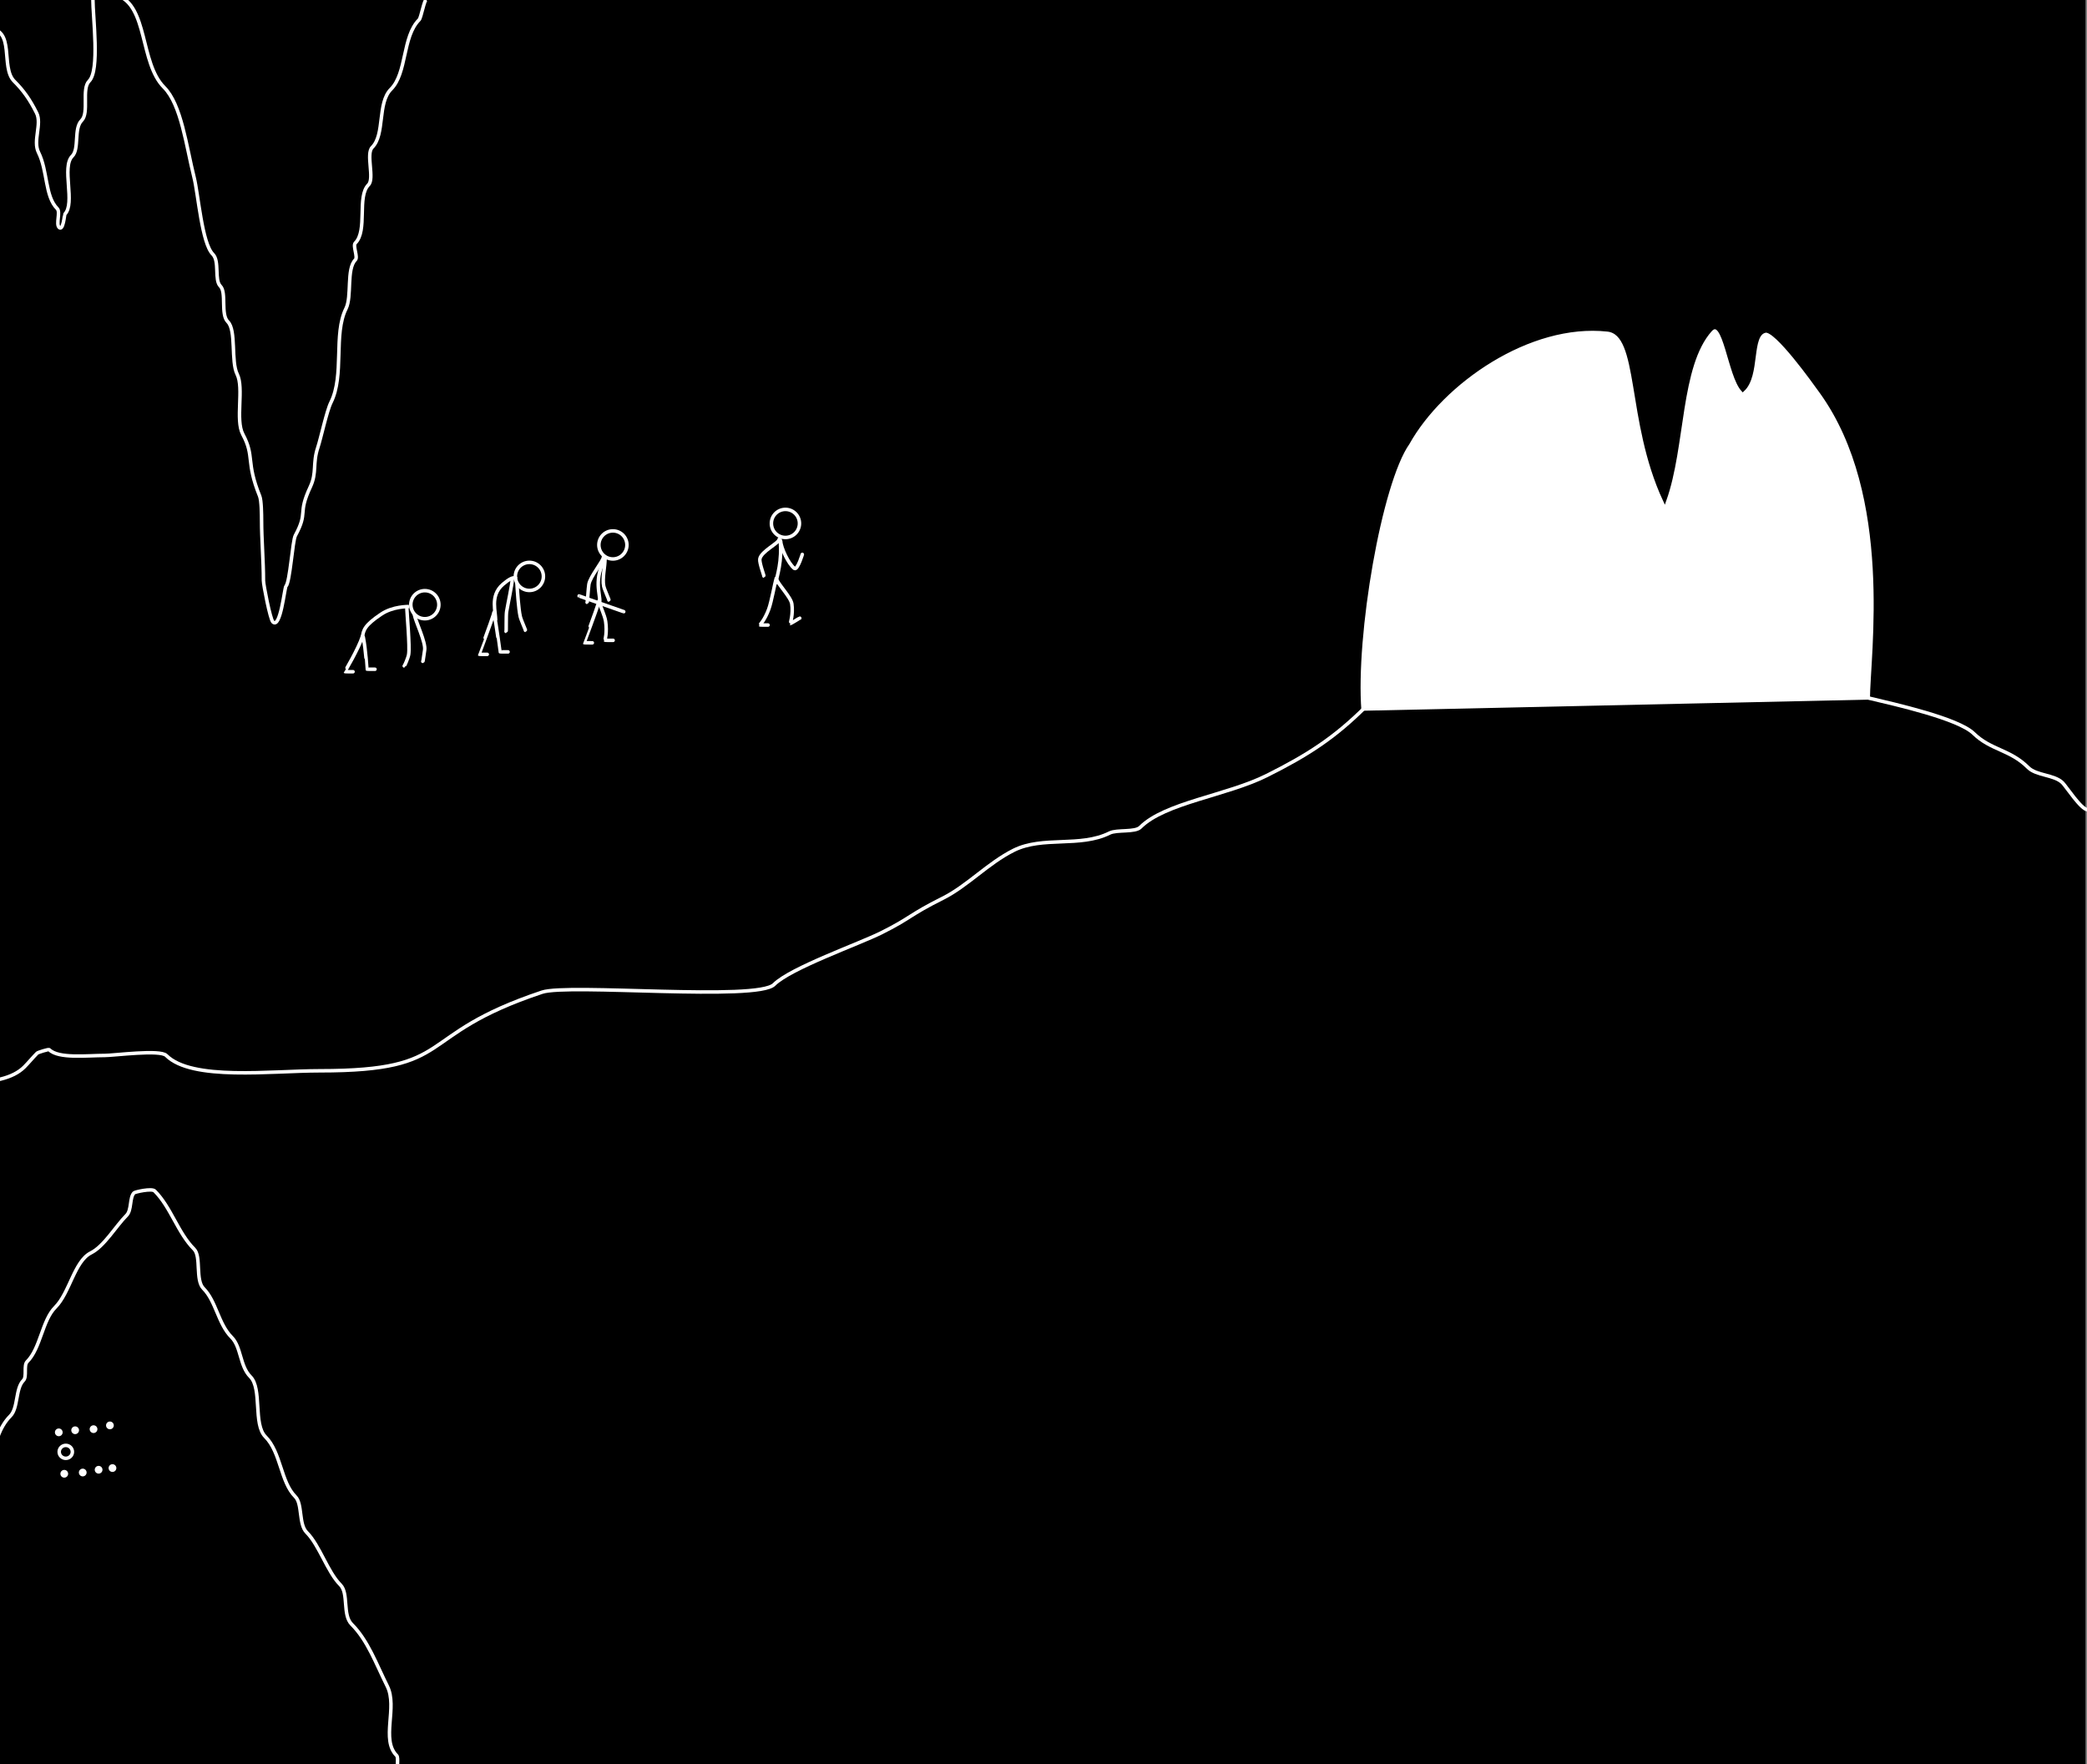 <?xml version="1.0" encoding="utf-8"?>
<svg viewBox="-95 -4 595 503" xmlns="http://www.w3.org/2000/svg">
  <rect x="-95" y="-4" width="595" height="503" fill="#808080" stroke="none"/>
  <rect x="-96.628" y="-4.308" width="596.213" height="503.705" style="stroke-linecap: round;"/>
  <path style="stroke: rgb(0, 0, 0); fill: rgb(255, 255, 255);" d="M 292.637 198.644 C 290.968 177.141 298.42 133.65 306.383 122.342 C 316.057 105.016 340.954 87.584 363.33 90.038 C 373.002 91.087 368.968 115.687 379.587 138.575 C 385.078 123.179 383.516 100.342 392.621 90.109 C 396.67 85.557 398.02 103.021 401.874 107.16 C 406.44 103.013 403.703 91.247 408.313 90.359 C 411.403 89.763 422.212 104.942 424.278 107.819 C 445.441 137.303 438.656 182.865 438.616 195.436"/>
  <path style="stroke: rgb(255, 255, 255); fill: none;" d="M -61.599 -5.314 C -52.804 -2.383 -55.141 13.977 -48.231 20.886 C -43.298 25.82 -41.911 37.612 -39.675 46.553 C -38.451 51.452 -37.446 65.358 -34.328 68.476 C -32.335 70.47 -33.942 75.815 -32.189 77.567 C -30.348 79.407 -32.176 85.601 -30.05 87.726 C -27.583 90.194 -29.216 99.019 -27.377 102.699 C -25.395 106.664 -27.955 115.74 -25.773 119.811 C -22.317 126.262 -24.992 127.49 -20.96 137.455 C -20.471 138.665 -20.425 142.777 -20.425 144.407 C -20.425 149.691 -19.891 155.871 -19.891 161.518 C -19.891 162.71 -17.977 172.523 -17.219 173.282 C -15.046 175.455 -13.881 163.529 -13.475 163.123 C -12.308 161.956 -11.602 150.169 -10.8 148.685 C -7.029 141.705 -10.265 142.784 -6.522 134.782 C -4.604 130.682 -5.927 128.181 -4.383 123.552 C -3.518 120.957 -1.853 113.143 -0.641 110.72 C 3.229 102.979 0.011 91.237 3.637 83.983 C 5.376 80.504 3.727 72.665 6.31 70.08 C 7.113 69.279 5.509 66.07 6.31 65.269 C 9.871 61.707 6.71 52.035 10.053 48.692 C 11.841 46.905 9.263 39.857 11.123 37.998 C 14.811 34.311 12.529 25.364 16.47 21.421 C 21.069 16.823 19.67 6.457 24.491 1.637 C 25.082 1.046 25.946 -4.245 26.63 -4.245"/>
  <path style="fill: none; stroke: rgb(255, 255, 255);" d="M -97.952 429.108 C -97.952 419.169 -98.199 405.828 -92.07 399.699 C -89.753 397.382 -90.644 391.856 -88.327 389.539 C -87.257 388.47 -88.327 385.261 -87.257 384.192 C -83.417 380.351 -82.989 372.437 -79.236 368.685 C -75.123 364.573 -73.787 355.533 -69.076 353.179 C -65.281 351.281 -61.996 345.563 -58.917 342.484 C -57.395 340.963 -58.112 337.402 -56.778 336.067 C -56.511 335.801 -51.733 334.696 -50.896 335.533 C -46.261 340.167 -44.302 347.475 -39.666 352.109 C -37.573 354.202 -39.37 360.961 -36.994 363.337 C -33.392 366.939 -32.785 373.428 -28.973 377.24 C -26.188 380.025 -26.658 385.436 -23.625 388.47 C -20.217 391.877 -22.87 402.057 -19.348 405.581 C -14.876 410.053 -15.04 418.444 -10.792 422.691 C -8.716 424.767 -9.896 430.539 -7.584 432.851 C -3.899 436.536 -1.662 444.12 2.042 447.824 C 4.461 450.243 2.585 456.386 5.25 459.053 C 9.89 463.693 12.204 470.289 15.41 476.699 C 18.427 482.733 13.534 491.935 18.082 496.483 C 18.711 497.11 17.945 500.089 18.617 500.761 C 21.168 503.31 19.946 509.576 22.895 512.525 C 26.568 516.196 25.036 524.29 28.777 528.032 C 29.83 529.084 28.925 532.457 29.846 533.378 C 30.476 534.008 33.055 538.951 33.055 539.795"/>
  <path style="fill: none; stroke: rgb(255, 255, 255);" d="M -98.465 4.147 C -90.474 4.147 -94.945 15.155 -90.98 19.12 C -88.328 21.771 -86.507 24.32 -84.563 28.209 C -83.007 31.321 -85.667 36.162 -84.029 39.438 C -81.376 44.743 -82.215 51.946 -78.681 55.48 C -77.701 56.46 -79.126 59.847 -78.147 60.828 C -77.001 61.974 -76.604 57.146 -76.542 57.084 C -73.423 53.965 -77.522 43.628 -74.404 40.508 C -72.326 38.43 -74.015 32.634 -71.73 30.348 C -69.501 28.121 -71.82 21.347 -69.591 19.12 C -66.516 16.043 -68.522 1.06 -68.522 -4.408"/>
  <g transform="matrix(1, 0, 0, 1, -119.26, 348.706)">
    <ellipse style="stroke: rgb(0, 0, 0); fill: rgb(255, 255, 255);" cx="41.018" cy="55.636" rx="1.604" ry="1.604"/>
    <ellipse style="stroke: rgb(0, 0, 0); fill: rgb(255, 255, 255);" cx="45.686" cy="55.041" rx="1.604" ry="1.604"/>
    <ellipse style="stroke: rgb(0, 0, 0); fill: rgb(255, 255, 255);" cx="50.929" cy="54.729" rx="1.604" ry="1.604"/>
    <ellipse style="stroke: rgb(0, 0, 0); fill: rgb(255, 255, 255);" cx="55.597" cy="53.656" rx="1.604" ry="1.604"/>
    <ellipse style="fill: none; stroke: rgb(255, 255, 255);" cx="43.017" cy="61.198" rx="1.882" ry="1.845"/>
    <ellipse style="stroke: rgb(0, 0, 0); fill: rgb(255, 255, 255);" cx="42.583" cy="67.446" rx="1.604" ry="1.604"/>
    <ellipse style="stroke: rgb(0, 0, 0); fill: rgb(255, 255, 255);" cx="47.848" cy="67.089" rx="1.604" ry="1.604"/>
    <ellipse style="stroke: rgb(0, 0, 0); fill: rgb(255, 255, 255);" cx="52.375" cy="66.299" rx="1.604" ry="1.604"/>
    <ellipse style="stroke: rgb(0, 0, 0); fill: rgb(255, 255, 255);" cx="56.327" cy="65.823" rx="1.604" ry="1.604"/>
  </g>
  <ellipse style="fill: none; stroke: rgb(255, 255, 255);" cx="26.12" cy="168.391" rx="4" ry="4"/>
  <path style="fill: none; stroke: rgb(255, 255, 255);" d="M 21.63 168.905 C 21.322 168.95 16.992 168.826 13.64 171.118 C 8.96 174.246 8.561 175.645 8.326 177.794"/>
  <path style="stroke: rgb(255, 255, 255); fill: none; stroke-linecap: round;" d="M 8.33 177.421 C 7.178 181.045 3.314 187.431 3.338 187.455 C 3.396 187.513 5.209 187.5 5.646 187.5"/>
  <path style="stroke: rgb(255, 255, 255); fill: none; stroke-linecap: round;" d="M 8.565 177.609 C 9.297 181.232 9.578 186.724 9.601 186.747 C 9.66 186.806 11.472 186.793 11.91 186.793"/>
  <path style="fill: none; stroke: rgb(255, 255, 255); stroke-linecap: round;" d="M 20.997 169.511 C 20.997 170.622 21.882 180.349 21.516 182.556 C 21.338 183.623 20.352 185.851 20.244 185.851"/>
  <path style="fill: none; stroke: rgb(255, 255, 255); stroke-linecap: round;" d="M 23.141 171.229 C 23.442 173.043 26.464 179.227 26.064 181.353 C 25.863 182.417 25.654 184.553 25.547 184.553"/>
  <ellipse style="fill: none; stroke: rgb(255, 255, 255);" cx="55.929" cy="160.327" rx="4" ry="4"/>
  <path style="fill: none; stroke: rgb(255, 255, 255);" d="M 52.44 161.176 C 52.132 161.219 51.987 159.464 48.346 162.61 C 44.515 165.922 46.493 170.697 46.259 172.846"/>
  <path style="stroke: rgb(255, 255, 255); fill: none; stroke-linecap: round;" d="M 45.929 170.471 C 44.777 174.094 41.581 182.483 41.603 182.507 C 41.663 182.565 43.475 182.552 43.912 182.552"/>
  <path style="stroke: rgb(255, 255, 255); fill: none; stroke-linecap: round;" d="M 45.831 170.658 C 46.563 174.283 47.511 181.776 47.535 181.799 C 47.593 181.858 49.405 181.844 49.843 181.844"/>
  <path style="fill: none; stroke: rgb(255, 255, 255); stroke-linecap: round;" d="M 51.029 161.336 C 51.029 162.448 49.8 168.168 49.434 170.374 C 49.256 171.442 49.381 176.008 49.274 176.008"/>
  <path style="fill: none; stroke: rgb(255, 255, 255); stroke-linecap: round;" d="M 52.394 162.385 C 52.466 164.2 52.84 169.603 53.314 171.73 C 53.552 172.786 54.907 175.711 54.8 175.711"/>
  <ellipse style="fill: none; stroke: rgb(255, 255, 255);" cx="79.733" cy="151.354" rx="4" ry="4"/>
  <path style="fill: none; stroke: rgb(255, 255, 255);" d="M 77.834 154.68 C 74.001 161.123 76.213 165.435 75.979 167.585"/>
  <path style="stroke: rgb(255, 255, 255); fill: none; stroke-linecap: round;" d="M 75.88 167.18 C 74.729 170.805 71.532 179.191 71.556 179.215 C 71.614 179.273 73.426 179.261 73.864 179.261"/>
  <path style="stroke: rgb(255, 255, 255); fill: none; stroke-linecap: round;" d="M 75.782 167.368 C 76.044 168.667 77.396 171.372 77.662 173.142 C 78.135 176.313 77.47 178.495 77.485 178.509 C 77.543 178.567 79.357 178.554 79.794 178.554"/>
  <path style="fill: none; stroke: rgb(255, 255, 255); stroke-linecap: round;" d="M 77.037 154.797 C 77.037 155.909 73.257 160.354 72.891 162.56 C 72.712 163.628 72.489 167.729 72.382 167.729"/>
  <path style="fill: none; stroke: rgb(255, 255, 255); stroke-linecap: round;" d="M 77.474 155.382 C 77.545 157.197 76.644 160.977 77.119 163.103 C 77.355 164.16 78.711 167.084 78.604 167.084"/>
  <path style="fill: none; stroke: rgb(255, 255, 255);" d="M 70.161 165.912 C 69.134 165.586 83.526 170.629 82.803 170.369"/>
  <ellipse style="fill: none; stroke: rgb(255, 255, 255);" cx="128.925" cy="145.224" rx="4" ry="4"/>
  <path style="fill: none; stroke: rgb(255, 255, 255);" d="M 127.391 149.594 C 128.106 156.039 126.471 160.367 126.079 162.516"/>
  <path style="stroke: rgb(255, 255, 255); fill: none; stroke-linecap: round;" d="M 126.316 160.885 C 125.839 162.387 124.977 167.458 124.172 169.664 C 123.035 172.776 121.642 174.132 121.656 174.147 C 121.714 174.206 123.527 174.193 123.964 174.193"/>
  <path style="stroke: rgb(255, 255, 255); fill: none; stroke-linecap: round;" d="M 126.338 160.934 C 126.635 162.401 130.458 166.178 130.749 168.165 C 131.177 171.076 130.298 173.737 130.317 173.742 C 130.503 173.802 132.877 172.231 133.009 172.231"/>
  <path style="fill: none; stroke: rgb(255, 255, 255); stroke-linecap: round;" d="M 127.138 149.729 C 127.138 150.841 121.991 153.161 121.626 155.367 C 121.446 156.435 122.893 160.232 122.785 160.232"/>
  <path style="fill: none; stroke: rgb(255, 255, 255); stroke-linecap: round;" d="M 127.576 150.315 C 127.646 152.128 129.74 156.71 131.47 158.035 C 132.4 158.746 134.001 153.198 133.712 154.123"/>
  <path style="fill: none; stroke: rgb(255, 255, 255);" d="M 294.492 197.346 C 285.507 206.331 277.798 211.275 266.18 217.084 C 254.687 222.83 237.123 224.821 230.1 231.844 C 228.598 233.345 223.407 232.457 221.353 233.484 C 212.945 237.688 202.283 234.272 194.02 238.404 C 186.64 242.094 180.791 248.572 173.793 252.07 C 164.071 256.932 164.789 257.666 156.3 261.91 C 149.863 265.128 130.391 271.966 125.687 276.67 C 120.892 281.465 67.049 276.353 59.54 278.857 C 22.228 291.295 35.794 301.27 -3.873 301.27 C -17.644 301.27 -40.296 304.207 -47.606 296.897 C -49.356 295.148 -62.448 296.897 -65.1 296.897 C -70.17 296.897 -78.323 297.887 -80.953 295.257 C -81.157 295.053 -84.201 296.032 -84.405 296.236 C -85.589 297.421 -86.875 298.993 -88.06 300.177 C -91.386 303.504 -97.289 304.55 -103.913 304.55"/>
  <path style="fill: none; stroke: rgb(255, 255, 255);" d="M 437.718 194.993 C 445.377 196.822 463.283 200.815 467.697 205.114 C 472.61 209.899 478.039 209.637 483.206 214.804 C 485.575 217.173 490.677 216.808 493.046 219.177 C 494.062 220.193 498.363 226.831 500.153 226.831"/>
</svg>